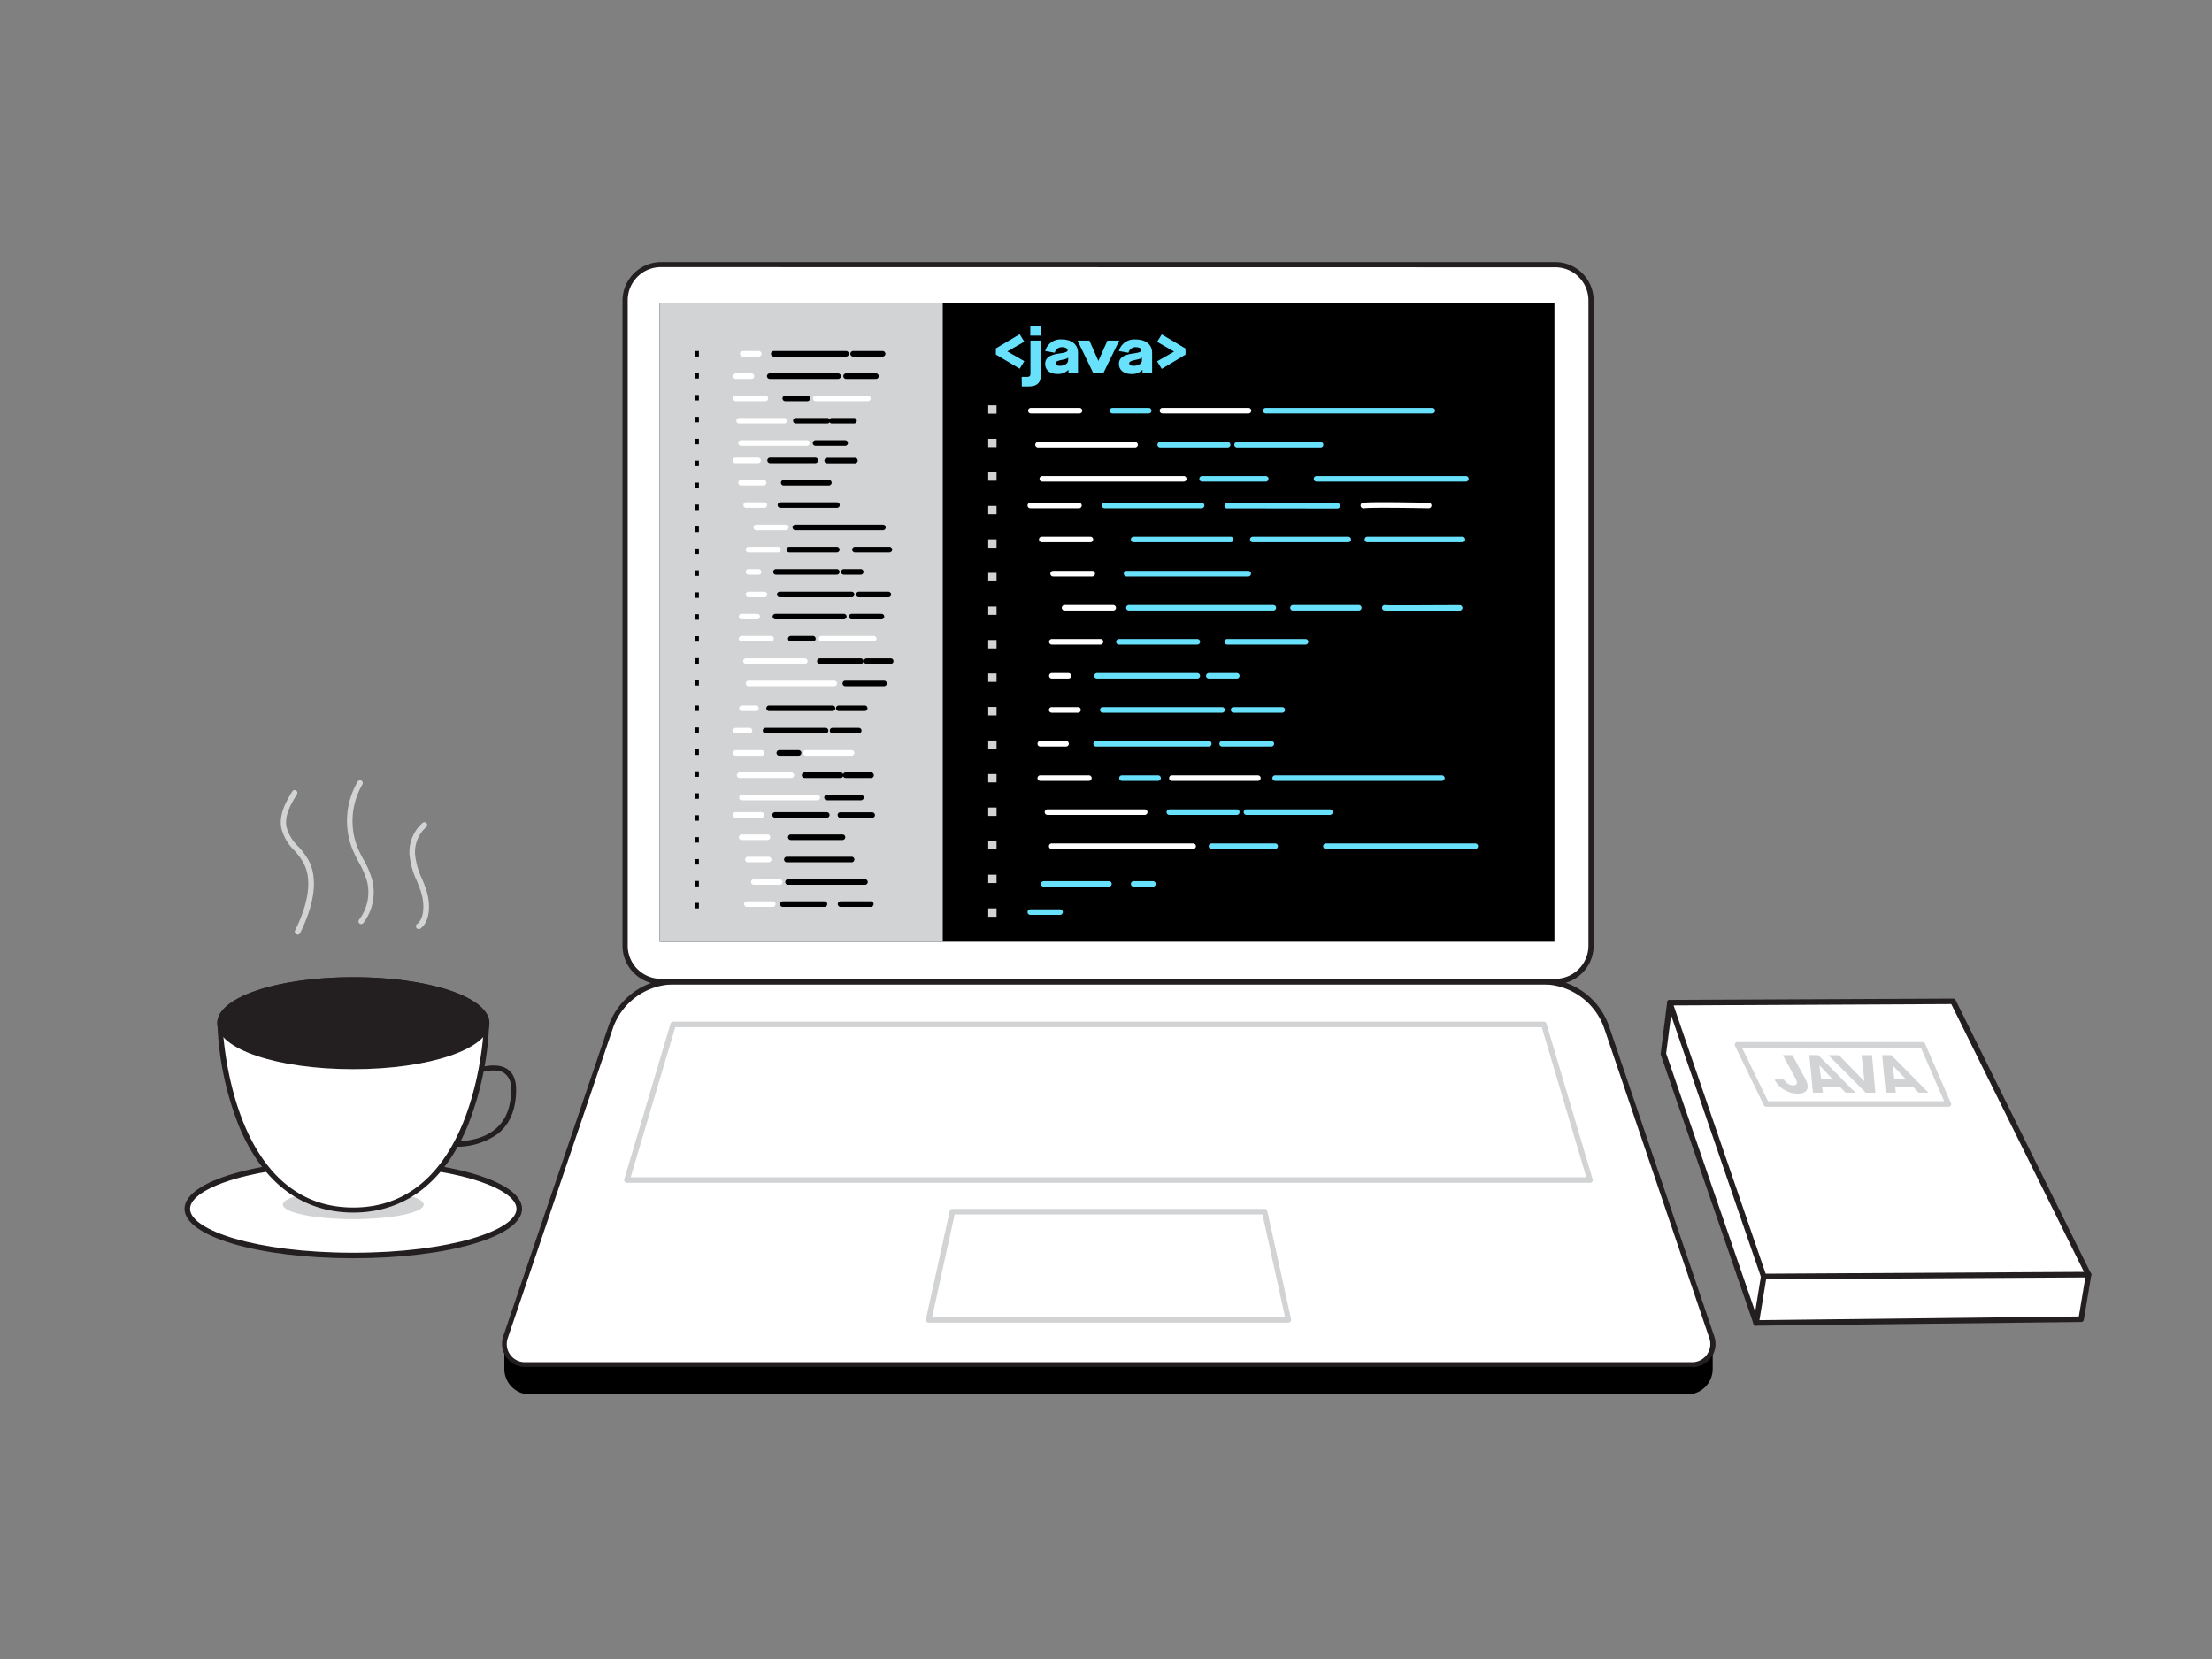 <svg xmlns="http://www.w3.org/2000/svg" viewBox="0 0 400 300"><rect x="0" y="0" width="400" height="300" fill="#808080" stroke="none"/><g id="_183_code_java_flatline" data-name="#183_code_java_flatline"><polygon points="301.94 181.31 300.78 190.54 317.56 239.23 376.31 238.56 377.66 230.5 301.94 181.31" fill="#fff"/><path d="M317.56,239.73a.5.5,0,0,1-.47-.33l-16.78-48.7a.42.42,0,0,1,0-.22l1.16-9.23a.49.49,0,0,1,.77-.36l75.71,49.19a.49.49,0,0,1,.22.5l-1.34,8.06a.5.5,0,0,1-.49.42l-58.75.67Zm-16.27-49.24,16.63,48.24,58-.67,1.22-7.32-74.77-48.58Z" fill="#231f20"/><path d="M318.93,230.84l-17-49.53,51.25-.24,24.46,49.43Z" fill="#fff"/><path d="M318.93,231.34a.51.51,0,0,1-.47-.34l-17-49.53a.5.5,0,0,1,.47-.66l51.26-.24h0a.5.5,0,0,1,.45.27l24.46,49.44a.51.51,0,0,1,0,.48.49.49,0,0,1-.42.24l-58.72.34Zm-16.29-49.53,16.65,48.52,57.56-.33-24-48.43Z" fill="#231f20"/><path d="M352.33,200.14H319.4a.5.5,0,0,1-.45-.28l-5.19-10.71a.48.48,0,0,1,0-.48.51.51,0,0,1,.43-.23h33.47a.49.49,0,0,1,.46.3l4.65,10.7a.49.49,0,0,1,0,.47A.5.5,0,0,1,352.33,200.14Zm-32.62-1h31.86l-4.22-9.7H315Z" fill="#d1d3d4"/><line x1="318.93" y1="230.84" x2="317.56" y2="239.23" fill="#fff"/><path d="M317.56,239.73h-.08a.51.51,0,0,1-.41-.58l1.37-8.39a.5.5,0,1,1,1,.16l-1.37,8.39A.5.5,0,0,1,317.56,239.73Z" fill="#231f20"/><path d="M320.9,195.27l1.55-.23c.58.86,1.09,1.22,1.85,1.22s.8-.49.33-1.35l-2.23-4.11h1.73l2.34,4.31c.9,1.67.27,2.67-1.35,2.67A4.91,4.91,0,0,1,320.9,195.27Z" fill="#d1d3d4"/><path d="M332.77,196.59h-3.26l.13,1h-1.8l-.65-6.8h1.6l6.73,6.8h-1.78Zm-1.4-1.47L329,192.64h0l.32,2.48Z" fill="#d1d3d4"/><path d="M330.63,190.8h1.9l4.62,4.74h0l-.52-4.74h1.89l.6,6.8h-1.73Z" fill="#d1d3d4"/><path d="M346,196.59H342.7l.13,1H341l-.65-6.8H342l6.73,6.8h-1.79Zm-1.4-1.47-2.36-2.48h0l.32,2.48Z" fill="#d1d3d4"/><path d="M65.33,167.1A.51.51,0,0,1,65,167a.49.49,0,0,1-.06-.7,8.15,8.15,0,0,0,1.44-6.88,15.49,15.49,0,0,0-1.52-3.53,26.47,26.47,0,0,1-1.16-2.39,14,14,0,0,1,1-12.2.5.5,0,0,1,.84.54,13.16,13.16,0,0,0-.94,11.29,23.1,23.1,0,0,0,1.12,2.29,16.25,16.25,0,0,1,1.6,3.76,9.19,9.19,0,0,1-1.64,7.76A.5.5,0,0,1,65.33,167.1Z" fill="#d1d3d4"/><path d="M53.8,169a.44.44,0,0,1-.22-.05.5.5,0,0,1-.23-.67c1.78-3.59,3.49-8.63,1.51-12.28a12.3,12.3,0,0,0-1.65-2.22,8.41,8.41,0,0,1-2.36-4.16c-.39-2.4.85-4.62,2-6.51a.5.5,0,1,1,.85.53c-1.1,1.74-2.24,3.76-1.91,5.82A7.65,7.65,0,0,0,54,153.13a13.84,13.84,0,0,1,1.77,2.39c2.18,4,.39,9.4-1.49,13.2A.49.49,0,0,1,53.8,169Z" fill="#d1d3d4"/><path d="M75.72,168a.5.5,0,0,1-.31-.9c1.37-1,1.38-3.78.71-5.84-.22-.67-.5-1.33-.76-2a14.33,14.33,0,0,1-1.31-4.71,7,7,0,0,1,2.39-5.76.5.5,0,0,1,.7.08.5.5,0,0,1-.08.7,6.09,6.09,0,0,0-2,4.93,13.15,13.15,0,0,0,1.24,4.38c.27.66.55,1.35.78,2.05.78,2.37.78,5.56-1,6.95A.49.49,0,0,1,75.72,168Z" fill="#d1d3d4"/><path d="M91.2,242.62H309.71a0,0,0,0,1,0,0v4.92a4.62,4.62,0,0,1-4.62,4.62H95.82a4.62,4.62,0,0,1-4.62-4.62v-4.92A0,0,0,0,1,91.2,242.62Z"/><path d="M306,246.72h-211a3.73,3.73,0,0,1-3.53-4.93l19-56A12.27,12.27,0,0,1,122,177.49h157a12.27,12.27,0,0,1,11.62,8.33l19,56A3.73,3.73,0,0,1,306,246.72Z" fill="#fff"/><path d="M306,247.18h-211a4.19,4.19,0,0,1-4-5.54l19-56A12.72,12.72,0,0,1,122,177h157A12.73,12.73,0,0,1,291,185.68l19,56a4.19,4.19,0,0,1-4,5.54ZM122,178a11.81,11.81,0,0,0-11.19,8l-19,56a3.28,3.28,0,0,0,3.11,4.33H306a3.29,3.29,0,0,0,3.11-4.33l-19-56a11.82,11.82,0,0,0-11.19-8Z" fill="#231f20"/><path d="M287.53,213.89H113.37a.51.51,0,0,1-.4-.2.53.53,0,0,1-.08-.44l8.36-28.14a.51.51,0,0,1,.48-.36H279.17a.5.5,0,0,1,.48.36L288,213.25a.47.47,0,0,1-.08.44A.48.48,0,0,1,287.53,213.89Zm-173.49-1H286.86l-8.06-27.14H122.11Z" fill="#d1d3d4"/><path d="M233,239.18H167.92a.51.51,0,0,1-.39-.19.53.53,0,0,1-.1-.42L171.74,219a.5.5,0,0,1,.49-.4h56.45a.5.5,0,0,1,.49.4l4.3,19.56a.51.51,0,0,1-.49.61Zm-64.44-1h63.82l-4.08-18.57H172.63Z" fill="#d1d3d4"/><rect x="113.03" y="47.85" width="174.7" height="129.64" rx="6.48" fill="#fff"/><path d="M281.24,178H119.51a7,7,0,0,1-6.94-6.94V54.33a7,7,0,0,1,6.94-6.94H281.24a6.94,6.94,0,0,1,6.94,6.94V171A7,7,0,0,1,281.24,178ZM119.51,48.3a6,6,0,0,0-6,6V171a6,6,0,0,0,6,6H281.24a6,6,0,0,0,6-6V54.33a6,6,0,0,0-6-6Z" fill="#231f20"/><rect x="119.29" y="54.86" width="161.8" height="115.44"/><rect x="119.29" y="54.86" width="51.19" height="115.44" fill="#d1d3d4"/><path d="M195.11,91.91h-8.8a.51.51,0,0,1-.5-.5.5.5,0,0,1,.5-.5h8.8a.5.5,0,0,1,.5.5A.5.5,0,0,1,195.11,91.91Z" fill="#fff"/><path d="M217.29,91.91H199.74a.51.51,0,0,1-.5-.5.5.5,0,0,1,.5-.5h17.55a.5.5,0,0,1,.5.5A.5.5,0,0,1,217.29,91.91Z" fill="#68e1fd"/><path d="M222.58,98.07H205a.5.5,0,0,1,0-1h17.55a.5.5,0,0,1,0,1Z" fill="#68e1fd"/><path d="M197.18,98.07h-8.8a.5.5,0,0,1,0-1h8.8a.5.5,0,0,1,0,1Z" fill="#fff"/><path d="M197.51,104.23h-7.07a.5.5,0,0,1,0-1h7.07a.5.5,0,0,1,0,1Z" fill="#fff"/><path d="M225.72,104.23h-22a.5.5,0,0,1,0-1h22a.5.5,0,0,1,0,1Z" fill="#68e1fd"/><path d="M201.31,110.39h-8.8a.5.5,0,0,1-.5-.5.5.5,0,0,1,.5-.5h8.8a.51.51,0,0,1,.5.5A.5.5,0,0,1,201.31,110.39Z" fill="#fff"/><path d="M230.26,110.39H204.14a.5.5,0,0,1-.5-.5.5.5,0,0,1,.5-.5h26.12a.5.5,0,0,1,.5.5A.5.5,0,0,1,230.26,110.39Z" fill="#68e1fd"/><path d="M199,116.55h-8.79a.5.5,0,0,1-.5-.5.5.5,0,0,1,.5-.5H199a.5.5,0,0,1,.5.5A.5.5,0,0,1,199,116.55Z" fill="#fff"/><path d="M216.51,116.55H202.34a.5.5,0,0,1-.5-.5.51.51,0,0,1,.5-.5h14.17a.51.51,0,0,1,.5.5A.5.5,0,0,1,216.51,116.55Z" fill="#68e1fd"/><path d="M236.08,116.55H221.92a.5.5,0,0,1-.5-.5.5.5,0,0,1,.5-.5h14.16a.5.5,0,0,1,.5.5A.5.5,0,0,1,236.08,116.55Z" fill="#68e1fd"/><path d="M193.21,122.71h-3a.5.5,0,0,1-.5-.5.5.5,0,0,1,.5-.5h3a.51.51,0,0,1,.5.5A.5.5,0,0,1,193.21,122.71Z" fill="#fff"/><path d="M216.51,122.71H198.37a.5.5,0,0,1-.5-.5.51.51,0,0,1,.5-.5h18.14a.51.51,0,0,1,.5.5A.5.5,0,0,1,216.51,122.71Z" fill="#68e1fd"/><path d="M223.65,122.71h-5.06a.5.5,0,0,1-.5-.5.51.51,0,0,1,.5-.5h5.06a.5.5,0,0,1,.5.5A.5.5,0,0,1,223.65,122.71Z" fill="#68e1fd"/><path d="M194.94,128.88h-4.76a.5.5,0,0,1-.5-.5.5.5,0,0,1,.5-.5h4.76a.5.5,0,0,1,.5.5A.51.51,0,0,1,194.94,128.88Z" fill="#fff"/><path d="M221,128.88H199.42a.5.5,0,0,1-.5-.5.5.5,0,0,1,.5-.5H221a.5.5,0,0,1,.5.5A.51.51,0,0,1,221,128.88Z" fill="#68e1fd"/><path d="M231.87,128.88h-8.8a.51.51,0,0,1-.5-.5.5.5,0,0,1,.5-.5h8.8a.5.5,0,0,1,.5.5A.5.5,0,0,1,231.87,128.88Z" fill="#68e1fd"/><path d="M192.78,135h-4.67a.5.5,0,0,1-.5-.5.5.5,0,0,1,.5-.5h4.67a.5.5,0,0,1,.5.5A.51.51,0,0,1,192.78,135Z" fill="#fff"/><path d="M218.59,135H198.21a.51.51,0,0,1-.5-.5.5.5,0,0,1,.5-.5h20.38a.5.5,0,0,1,.5.5A.5.5,0,0,1,218.59,135Z" fill="#68e1fd"/><path d="M196.91,141.2h-8.8a.5.5,0,0,1-.5-.5.5.5,0,0,1,.5-.5h8.8a.5.5,0,0,1,.5.5A.51.51,0,0,1,196.91,141.2Z" fill="#fff"/><path d="M207,147.36H189.41a.51.51,0,0,1-.5-.5.5.5,0,0,1,.5-.5H207a.5.5,0,0,1,.5.5A.5.5,0,0,1,207,147.36Z" fill="#fff"/><path d="M223.65,147.36h-12.2a.5.5,0,0,1-.5-.5.5.5,0,0,1,.5-.5h12.2a.5.5,0,0,1,.5.5A.5.5,0,0,1,223.65,147.36Z" fill="#68e1fd"/><path d="M240.5,147.36H225.4a.5.5,0,0,1-.5-.5.5.5,0,0,1,.5-.5h15.1a.5.5,0,0,1,.5.5A.5.5,0,0,1,240.5,147.36Z" fill="#68e1fd"/><path d="M215.76,153.52H190.18a.5.5,0,0,1,0-1h25.58a.5.5,0,0,1,0,1Z" fill="#fff"/><path d="M230.59,153.52H219.08a.5.5,0,0,1,0-1h11.51a.5.5,0,0,1,0,1Z" fill="#68e1fd"/><path d="M266.77,153.52h-27a.5.5,0,0,1,0-1h27a.5.5,0,0,1,0,1Z" fill="#68e1fd"/><path d="M245.71,110.39h-11.9a.5.5,0,0,1-.5-.5.51.51,0,0,1,.5-.5h11.9a.51.51,0,0,1,.5.5A.5.5,0,0,1,245.71,110.39Z" fill="#68e1fd"/><path d="M254.52,110.46c-4.12,0-4.25-.08-4.35-.13a.5.5,0,0,1-.19-.68.48.48,0,0,1,.56-.24c.7.08,8.37,0,13.41,0h0a.5.5,0,0,1,0,1C259.54,110.44,256.55,110.46,254.52,110.46Z" fill="#68e1fd"/><path d="M243.81,98.07H226.54a.5.5,0,0,1,0-1h17.27a.5.5,0,0,1,0,1Z" fill="#68e1fd"/><path d="M264.45,98.07H247.27a.5.5,0,0,1,0-1h17.18a.5.5,0,0,1,0,1Z" fill="#68e1fd"/><path d="M227.92,91.94c-6,0-6.08,0-6.14,0a.5.5,0,0,1-.34-.62.5.5,0,0,1,.55-.36c.66,0,12.19,0,19.83,0h0a.5.5,0,0,1,0,1Z" fill="#68e1fd"/><path d="M246.53,91.91a.49.49,0,0,1-.38-.18.51.51,0,0,1,.06-.71c.18-.14.39-.32,12.14-.11a.5.5,0,0,1,0,1c-4.13-.08-10.89-.15-11.62,0A.57.57,0,0,1,246.53,91.91Z" fill="#fff"/><path d="M229.85,135H221a.5.5,0,0,1-.5-.5.5.5,0,0,1,.5-.5h8.9a.5.5,0,0,1,.5.5A.51.51,0,0,1,229.85,135Z" fill="#68e1fd"/><path d="M209.42,141.2h-6.54a.5.5,0,0,1-.5-.5.5.5,0,0,1,.5-.5h6.54a.5.5,0,0,1,.5.5A.5.5,0,0,1,209.42,141.2Z" fill="#68e1fd"/><path d="M227.47,141.2H211.91a.51.51,0,0,1-.5-.5.5.5,0,0,1,.5-.5h15.56a.5.5,0,0,1,.5.5A.5.5,0,0,1,227.47,141.2Z" fill="#fff"/><path d="M260.74,141.2H230.59a.5.5,0,0,1-.5-.5.5.5,0,0,1,.5-.5h30.15a.5.5,0,0,1,.5.5A.51.51,0,0,1,260.74,141.2Z" fill="#68e1fd"/><path d="M195.21,74.77h-8.8a.5.5,0,0,1-.5-.5.5.5,0,0,1,.5-.5h8.8a.5.5,0,0,1,.5.5A.51.51,0,0,1,195.21,74.77Z" fill="#fff"/><path d="M205.26,80.93H187.71a.5.5,0,0,1-.5-.5.5.5,0,0,1,.5-.5h17.55a.5.5,0,0,1,.5.5A.5.5,0,0,1,205.26,80.93Z" fill="#fff"/><path d="M222,80.93h-12.2a.5.5,0,0,1-.5-.5.5.5,0,0,1,.5-.5H222a.5.5,0,0,1,.5.5A.5.5,0,0,1,222,80.93Z" fill="#68e1fd"/><path d="M238.8,80.93H223.7a.5.5,0,0,1-.5-.5.5.5,0,0,1,.5-.5h15.1a.5.5,0,0,1,.5.5A.5.5,0,0,1,238.8,80.93Z" fill="#68e1fd"/><path d="M214.06,87.09H188.48a.5.5,0,0,1,0-1h25.58a.5.5,0,0,1,0,1Z" fill="#fff"/><path d="M228.89,87.09H217.38a.5.5,0,0,1,0-1h11.51a.5.5,0,0,1,0,1Z" fill="#68e1fd"/><path d="M265.07,87.09h-27a.5.5,0,0,1,0-1h27a.5.5,0,0,1,0,1Z" fill="#68e1fd"/><path d="M207.72,74.77h-6.54a.5.5,0,0,1-.5-.5.5.5,0,0,1,.5-.5h6.54a.5.5,0,0,1,.5.5A.5.5,0,0,1,207.72,74.77Z" fill="#68e1fd"/><path d="M225.77,74.77H210.21a.51.51,0,0,1-.5-.5.5.5,0,0,1,.5-.5h15.56a.5.5,0,0,1,.5.5A.5.5,0,0,1,225.77,74.77Z" fill="#fff"/><path d="M259,74.77H228.89a.5.5,0,0,1-.5-.5.5.5,0,0,1,.5-.5H259a.5.5,0,0,1,.5.5A.51.51,0,0,1,259,74.77Z" fill="#68e1fd"/><path d="M200.53,160.35H188.74a.5.5,0,0,1-.5-.5.51.51,0,0,1,.5-.5h11.79a.5.5,0,0,1,.5.5A.5.5,0,0,1,200.53,160.35Z" fill="#68e1fd"/><path d="M208.52,160.35H205a.5.5,0,0,1-.5-.5.5.5,0,0,1,.5-.5h3.49a.51.51,0,0,1,.5.5A.5.5,0,0,1,208.52,160.35Z" fill="#68e1fd"/><path d="M191.69,165.44h-5.38a.5.5,0,0,1,0-1h5.38a.5.5,0,0,1,0,1Z" fill="#68e1fd"/><rect x="178.7" y="73.3" width="1.51" height="1.51" fill="#d1d3d4"/><rect x="178.7" y="79.36" width="1.51" height="1.51" fill="#d1d3d4"/><rect x="178.7" y="85.42" width="1.51" height="1.51" fill="#d1d3d4"/><rect x="178.7" y="91.48" width="1.51" height="1.51" fill="#d1d3d4"/><rect x="178.7" y="97.54" width="1.51" height="1.51" fill="#d1d3d4"/><rect x="178.7" y="103.6" width="1.51" height="1.51" fill="#d1d3d4"/><rect x="178.7" y="109.67" width="1.51" height="1.51" fill="#d1d3d4"/><rect x="178.7" y="115.73" width="1.51" height="1.51" fill="#d1d3d4"/><rect x="178.7" y="121.79" width="1.51" height="1.51" fill="#d1d3d4"/><rect x="178.7" y="127.85" width="1.51" height="1.51" fill="#d1d3d4"/><rect x="178.7" y="133.91" width="1.51" height="1.51" fill="#d1d3d4"/><rect x="178.7" y="139.97" width="1.51" height="1.51" fill="#d1d3d4"/><rect x="178.7" y="146.03" width="1.51" height="1.51" fill="#d1d3d4"/><rect x="178.7" y="152.09" width="1.51" height="1.51" fill="#d1d3d4"/><rect x="178.7" y="158.18" width="1.51" height="1.51" fill="#d1d3d4"/><rect x="178.7" y="164.27" width="1.51" height="1.51" fill="#d1d3d4"/><path d="M137.1,83.76H133a.5.5,0,0,1-.5-.5.5.5,0,0,1,.5-.5h4.09a.5.5,0,0,1,.5.5A.5.5,0,0,1,137.1,83.76Z" fill="#fff"/><path d="M147.43,83.76h-8.17a.5.5,0,0,1-.5-.5.5.5,0,0,1,.5-.5h8.17a.5.5,0,0,1,.5.5A.5.5,0,0,1,147.43,83.76Z"/><path d="M149.89,87.8h-8.17a.5.5,0,0,1-.5-.5.5.5,0,0,1,.5-.5h8.17a.5.5,0,0,1,.5.5A.51.51,0,0,1,149.89,87.8Z"/><path d="M138.06,87.8H134a.5.5,0,0,1-.5-.5.5.5,0,0,1,.5-.5h4.09a.5.5,0,0,1,.5.5A.5.5,0,0,1,138.06,87.8Z" fill="#fff"/><path d="M138.22,91.83h-3.29a.5.5,0,0,1-.5-.5.5.5,0,0,1,.5-.5h3.29a.5.5,0,0,1,.5.5A.5.5,0,0,1,138.22,91.83Z" fill="#fff"/><path d="M151.35,91.83H141.12a.51.51,0,0,1-.5-.5.5.5,0,0,1,.5-.5h10.23a.5.5,0,0,1,.5.5A.5.5,0,0,1,151.35,91.83Z"/><path d="M142.1,95.86h-5.34a.5.5,0,0,1,0-1h5.34a.5.5,0,0,1,0,1Z" fill="#fff"/><path d="M159.66,95.86H143.82a.5.5,0,0,1,0-1h15.84a.5.5,0,0,1,0,1Z"/><path d="M140.69,99.89h-5.34a.5.5,0,0,1,0-1h5.34a.5.5,0,0,1,0,1Z" fill="#fff"/><path d="M151.32,99.89h-8.59a.5.5,0,0,1,0-1h8.59a.5.5,0,0,1,0,1Z"/><path d="M160.83,99.89H154.6a.5.5,0,0,1,0-1h6.23a.5.5,0,0,1,0,1Z"/><path d="M137.19,103.92h-1.84a.5.5,0,0,1-.5-.5.5.5,0,0,1,.5-.5h1.84a.51.51,0,0,1,.5.5A.5.5,0,0,1,137.19,103.92Z" fill="#fff"/><path d="M151.32,103.92h-11a.5.5,0,0,1-.5-.5.5.5,0,0,1,.5-.5h11a.5.5,0,0,1,.5.5A.5.5,0,0,1,151.32,103.92Z"/><path d="M155.65,103.92h-3.06a.5.5,0,0,1-.5-.5.5.5,0,0,1,.5-.5h3.06a.5.5,0,0,1,.5.5A.5.5,0,0,1,155.65,103.92Z"/><path d="M138.24,108h-2.89a.5.5,0,0,1-.5-.5.5.5,0,0,1,.5-.5h2.89a.51.51,0,0,1,.5.5A.5.5,0,0,1,138.24,108Z" fill="#fff"/><path d="M154,108H141a.5.5,0,0,1-.5-.5.5.5,0,0,1,.5-.5h13a.5.5,0,0,1,.5.5A.5.5,0,0,1,154,108Z"/><path d="M160.64,108H155.3a.5.5,0,0,1-.5-.5.51.51,0,0,1,.5-.5h5.34a.5.5,0,0,1,.5.5A.5.5,0,0,1,160.64,108Z"/><path d="M136.93,112H134.1a.5.5,0,0,1-.5-.5.5.5,0,0,1,.5-.5h2.83a.5.5,0,0,1,.5.5A.51.51,0,0,1,136.93,112Z" fill="#fff"/><path d="M152.59,112H140.22a.51.51,0,0,1-.5-.5.5.5,0,0,1,.5-.5h12.37a.5.5,0,0,1,.5.5A.51.51,0,0,1,152.59,112Z"/><path d="M139.43,116H134.1a.5.5,0,0,1-.5-.5.5.5,0,0,1,.5-.5h5.33a.5.5,0,0,1,.5.5A.5.5,0,0,1,139.43,116Z" fill="#fff"/><path d="M145.53,120.05H134.89a.5.5,0,0,1,0-1h10.64a.5.5,0,0,1,0,1Z" fill="#fff"/><path d="M155.65,120.05h-7.4a.5.5,0,0,1,0-1h7.4a.5.5,0,0,1,0,1Z"/><path d="M161.07,120.05h-4.36a.5.5,0,0,1,0-1h4.36a.5.5,0,0,1,0,1Z"/><path d="M150.87,124.08H135.35a.5.5,0,0,1,0-1h15.52a.5.5,0,0,1,0,1Z" fill="#fff"/><path d="M159.86,124.08h-7a.5.5,0,0,1,0-1h7a.5.5,0,0,1,0,1Z"/><path d="M151.89,83.79c-.78,0-1.55,0-2.32,0a.49.49,0,0,1-.49-.51.54.54,0,0,1,.51-.49c1.3,0,2.6,0,3.9,0h1.11a.5.5,0,0,1,0,1h-2.71Z"/><path d="M159.41,112H154a.51.51,0,0,1-.5-.5.5.5,0,0,1,.5-.5h5.4a.5.5,0,0,1,.5.5A.5.5,0,0,1,159.41,112Z"/><path d="M147,116h-4a.51.51,0,0,1-.5-.5.5.5,0,0,1,.5-.5h4a.5.5,0,0,1,.5.5A.5.5,0,0,1,147,116Z"/><path d="M158,116h-9.44a.51.51,0,0,1-.5-.5.5.5,0,0,1,.5-.5H158a.5.5,0,0,1,.5.5A.5.5,0,0,1,158,116Z" fill="#fff"/><path d="M137.21,64.48h-2.89a.5.5,0,0,1-.5-.5.5.5,0,0,1,.5-.5h2.89a.51.51,0,0,1,.5.5A.5.5,0,0,1,137.21,64.48Z" fill="#fff"/><path d="M153,64.48H139.92a.5.5,0,0,1-.5-.5.51.51,0,0,1,.5-.5H153a.5.5,0,0,1,.5.5A.5.5,0,0,1,153,64.48Z"/><path d="M159.61,64.48h-5.34a.5.5,0,0,1-.5-.5.51.51,0,0,1,.5-.5h5.34a.51.51,0,0,1,.5.5A.5.5,0,0,1,159.61,64.48Z"/><path d="M135.9,68.52h-2.83a.5.5,0,0,1-.5-.5.5.5,0,0,1,.5-.5h2.83a.5.5,0,0,1,.5.5A.51.51,0,0,1,135.9,68.52Z" fill="#fff"/><path d="M151.55,68.52H139.19a.51.51,0,0,1-.5-.5.5.5,0,0,1,.5-.5h12.36a.5.5,0,0,1,.5.5A.5.5,0,0,1,151.55,68.52Z"/><path d="M138.4,72.55h-5.33a.5.5,0,0,1-.5-.5.5.5,0,0,1,.5-.5h5.33a.5.5,0,0,1,.5.5A.5.5,0,0,1,138.4,72.55Z" fill="#fff"/><path d="M141.83,76.58h-8.17a.5.5,0,0,1,0-1h8.17a.5.5,0,0,1,0,1Z" fill="#fff"/><path d="M149.6,76.58h-5.68a.5.5,0,0,1,0-1h5.68a.5.5,0,0,1,0,1Z"/><path d="M154.43,76.58h-4a.5.5,0,0,1,0-1h4a.5.5,0,0,1,0,1Z"/><path d="M145.92,80.61H134a.5.5,0,0,1,0-1h11.91a.5.5,0,0,1,0,1Z" fill="#fff"/><path d="M152.83,80.61h-5.36a.5.5,0,0,1,0-1h5.36a.5.5,0,0,1,0,1Z"/><path d="M158.38,68.52H153a.51.51,0,0,1-.5-.5.5.5,0,0,1,.5-.5h5.4a.5.5,0,0,1,.5.5A.5.5,0,0,1,158.38,68.52Z"/><path d="M146,72.55h-4a.51.51,0,0,1-.5-.5.5.5,0,0,1,.5-.5h4a.5.5,0,0,1,.5.5A.5.5,0,0,1,146,72.55Z"/><path d="M156.94,72.55H147.5a.51.51,0,0,1-.5-.5.5.5,0,0,1,.5-.5h9.44a.5.5,0,0,1,.5.5A.5.5,0,0,1,156.94,72.55Z" fill="#fff"/><rect x="125.63" y="63.48" width="0.75" height="0.99"/><rect x="125.63" y="67.45" width="0.75" height="0.99"/><rect x="125.63" y="71.42" width="0.75" height="0.99"/><rect x="125.63" y="75.38" width="0.75" height="0.99"/><rect x="125.63" y="79.35" width="0.75" height="0.99"/><rect x="125.63" y="83.31" width="0.75" height="0.99"/><rect x="125.63" y="87.28" width="0.75" height="0.99"/><rect x="125.63" y="91.24" width="0.75" height="0.99"/><rect x="125.63" y="95.21" width="0.75" height="0.99"/><rect x="125.63" y="99.18" width="0.75" height="0.99"/><rect x="125.63" y="103.14" width="0.75" height="0.99"/><rect x="125.63" y="107.11" width="0.75" height="0.99"/><rect x="125.63" y="111.07" width="0.75" height="0.99"/><rect x="125.63" y="115.04" width="0.75" height="0.99"/><rect x="125.63" y="119.01" width="0.75" height="0.99"/><rect x="125.63" y="122.97" width="0.75" height="0.99"/><path d="M137.69,147.87H133a.5.5,0,0,1-.5-.5.5.5,0,0,1,.5-.5h4.68a.5.5,0,0,1,.5.5A.5.5,0,0,1,137.69,147.87Z" fill="#fff"/><path d="M149.51,147.87h-9.35a.5.5,0,0,1-.5-.5.5.5,0,0,1,.5-.5h9.35a.5.5,0,0,1,.5.5A.5.5,0,0,1,149.51,147.87Z"/><path d="M152.32,151.9H143a.5.5,0,0,1,0-1h9.35a.5.5,0,0,1,0,1Z"/><path d="M138.79,151.9h-4.68a.5.5,0,0,1,0-1h4.68a.5.5,0,0,1,0,1Z" fill="#fff"/><path d="M139,155.93h-3.76a.5.5,0,1,1,0-1H139a.5.5,0,0,1,0,1Z" fill="#fff"/><path d="M154,155.93H142.29a.5.5,0,0,1,0-1H154a.5.5,0,0,1,0,1Z"/><path d="M141,160h-4.68a.5.5,0,0,1-.5-.5.5.5,0,0,1,.5-.5H141a.5.5,0,0,1,.5.5A.5.5,0,0,1,141,160Z" fill="#fff"/><path d="M156.42,160H142.5a.5.5,0,0,1-.5-.5.51.51,0,0,1,.5-.5h13.92a.51.51,0,0,1,.5.5A.5.5,0,0,1,156.42,160Z"/><path d="M139.75,164h-4.69a.5.5,0,0,1-.5-.5.51.51,0,0,1,.5-.5h4.69a.5.5,0,0,1,.5.5A.5.5,0,0,1,139.75,164Z" fill="#fff"/><path d="M149.09,164h-7.55a.5.5,0,0,1-.5-.5.51.51,0,0,1,.5-.5h7.55a.5.5,0,0,1,.5.5A.5.5,0,0,1,149.09,164Z"/><path d="M157.44,164H152a.5.5,0,0,1-.5-.5.51.51,0,0,1,.5-.5h5.47a.5.5,0,0,1,.5.5A.5.5,0,0,1,157.44,164Z"/><path d="M154.6,147.89c-.88,0-1.76,0-2.64,0a.51.51,0,0,1-.49-.52.48.48,0,0,1,.51-.48c1.48,0,3,0,4.46,0h1.28a.51.51,0,0,1,.5.5.5.5,0,0,1-.5.5H154.6Z"/><path d="M136.69,128.59h-2.53a.5.5,0,0,1-.5-.5.5.5,0,0,1,.5-.5h2.53a.5.5,0,0,1,.5.5A.5.5,0,0,1,136.69,128.59Z" fill="#fff"/><path d="M150.55,128.59H139.08a.51.51,0,0,1-.5-.5.5.5,0,0,1,.5-.5h11.47a.5.5,0,0,1,.5.5A.5.5,0,0,1,150.55,128.59Z"/><path d="M156.37,128.59h-4.69a.51.51,0,0,1-.5-.5.5.5,0,0,1,.5-.5h4.69a.5.5,0,0,1,.5.5A.51.51,0,0,1,156.37,128.59Z"/><path d="M135.54,132.62h-2.48a.5.5,0,0,1,0-1h2.48a.5.5,0,0,1,0,1Z" fill="#fff"/><path d="M149.29,132.62H138.44a.5.5,0,0,1,0-1h10.85a.5.5,0,0,1,0,1Z"/><path d="M137.74,136.65h-4.68a.5.5,0,0,1,0-1h4.68a.5.5,0,0,1,0,1Z" fill="#fff"/><path d="M143.1,140.68h-9.35a.5.5,0,0,1-.5-.5.51.51,0,0,1,.5-.5h9.35a.5.5,0,0,1,.5.5A.5.5,0,0,1,143.1,140.68Z" fill="#fff"/><path d="M152,140.68h-6.5a.5.5,0,0,1-.5-.5.5.5,0,0,1,.5-.5H152a.5.5,0,0,1,.5.5A.5.5,0,0,1,152,140.68Z"/><path d="M157.52,140.68h-4.6a.5.5,0,0,1-.5-.5.5.5,0,0,1,.5-.5h4.6a.5.5,0,0,1,.5.5A.5.5,0,0,1,157.52,140.68Z"/><path d="M147.79,144.71H134.16a.5.5,0,0,1-.5-.5.5.5,0,0,1,.5-.5h13.63a.51.51,0,0,1,.5.5A.5.5,0,0,1,147.79,144.71Z" fill="#fff"/><path d="M155.69,144.71h-6.14a.5.5,0,0,1-.5-.5.51.51,0,0,1,.5-.5h6.14a.51.51,0,0,1,.5.5A.5.5,0,0,1,155.69,144.71Z"/><path d="M155.29,132.62h-4.74a.5.5,0,0,1,0-1h4.74a.5.5,0,0,1,0,1Z"/><path d="M144.41,136.65h-3.49a.5.5,0,0,1,0-1h3.49a.5.5,0,0,1,0,1Z"/><path d="M154,136.65h-8.28a.5.5,0,0,1,0-1H154a.5.5,0,0,1,0,1Z" fill="#fff"/><rect x="125.63" y="127.59" width="0.75" height="0.99"/><rect x="125.63" y="131.55" width="0.75" height="0.99"/><rect x="125.63" y="135.52" width="0.75" height="0.99"/><rect x="125.63" y="139.48" width="0.75" height="0.99"/><rect x="125.63" y="143.45" width="0.75" height="0.99"/><rect x="125.63" y="147.42" width="0.75" height="0.99"/><rect x="125.63" y="151.38" width="0.75" height="0.99"/><rect x="125.63" y="155.35" width="0.75" height="0.99"/><rect x="125.63" y="159.31" width="0.75" height="0.99"/><rect x="125.63" y="163.28" width="0.75" height="0.99"/><path d="M180.09,64.12V63l4.3-2.56.84,1.35-3.07,1.76,3.07,1.76-.84,1.36Z" fill="#68e1fd"/><path d="M184.75,68.15h1c.41,0,.59-.18.59-.56v-6h1.91v6c0,1.63-.69,2.29-2.33,2.29h-1.14Zm1.56-9.25h1.91v1.79h-1.91Z" fill="#68e1fd"/><path d="M189,65.8c0-1.07.77-1.63,2.64-1.89,1.1-.15,1.42-.31,1.42-.59s-.38-.53-.94-.53a1.3,1.3,0,0,0-1.39,1L189,63.47A2.88,2.88,0,0,1,192,61.38c1.81,0,2.94.93,2.94,2.42v3.65h-1.73v-.59h0a2.6,2.6,0,0,1-2,.76C189.84,67.62,189,66.91,189,65.8Zm4.16-.57v-.59h0c-.12.18-.39.29-1.1.43-.89.18-1.18.34-1.18.63s.26.45.81.45C192.45,66.15,193.13,65.73,193.13,65.23Z" fill="#68e1fd"/><path d="M194.85,61.59H197l1.62,3.68h0l1.64-3.68h2.14l-2.87,5.86h-1.84Z" fill="#68e1fd"/><path d="M202.34,65.8c0-1.07.77-1.63,2.64-1.89,1.09-.15,1.41-.31,1.41-.59s-.37-.53-.94-.53a1.29,1.29,0,0,0-1.38,1l-1.74-.31a2.88,2.88,0,0,1,3.07-2.09c1.81,0,2.94.93,2.94,2.42v3.65H206.6v-.59h0a2.61,2.61,0,0,1-2,.76C203.21,67.62,202.34,66.91,202.34,65.8Zm4.15-.57v-.59h0c-.12.18-.4.29-1.1.43-.89.18-1.19.34-1.19.63s.27.45.82.45C205.82,66.15,206.49,65.73,206.49,65.23Z" fill="#68e1fd"/><path d="M209.24,65.34l3.07-1.76-3.07-1.76.84-1.35,4.3,2.56v1.09l-4.3,2.58Z" fill="#68e1fd"/><path d="M82.06,207.35a19,19,0,0,1-3.72-.35.46.46,0,0,1-.36-.54.47.47,0,0,1,.55-.36c.06,0,6.86,1.42,10.89-1.81,2-1.57,3-4,3-7.25a3.3,3.3,0,0,0-1.25-3c-2.18-1.37-6.51.71-6.55.73a.46.46,0,0,1-.4-.82c.19-.09,4.83-2.32,7.44-.68,1.12.7,1.68,2,1.67,3.82,0,3.52-1.14,6.2-3.32,7.95A12.72,12.72,0,0,1,82.06,207.35Z" fill="#231f20"/><ellipse cx="63.88" cy="218.59" rx="30.01" ry="8.44" fill="#fff"/><path d="M63.88,227.53c-17.11,0-30.51-3.93-30.51-8.94s13.4-8.94,30.51-8.94,30.52,3.92,30.52,8.94S81,227.53,63.88,227.53Zm0-16.88c-17.65,0-29.51,4.1-29.51,7.94s11.86,7.94,29.51,7.94,29.52-4.11,29.52-7.94S81.54,210.65,63.88,210.65Z" fill="#231f20"/><ellipse cx="63.88" cy="217.82" rx="12.73" ry="2.64" fill="#d1d3d4"/><path d="M88,185c0,4.31-2.35,33.8-24.12,33.8S39.77,189.33,39.77,185s10.8-7.82,24.11-7.82S88,180.7,88,185Z" fill="#fff"/><path d="M63.88,219.27c-9.24,0-16.38-5.38-20.64-15.56A55.57,55.57,0,0,1,39.31,185c0-4.65,10.8-8.28,24.57-8.28s24.58,3.63,24.58,8.28a55.57,55.57,0,0,1-3.93,18.69C80.27,213.89,73.13,219.27,63.88,219.27Zm0-41.62c-12.82,0-23.65,3.37-23.65,7.37,0,.33,1,33.34,23.65,33.34s23.66-33,23.66-33.34C87.54,181,76.71,177.65,63.88,177.65Z" fill="#231f20"/><ellipse cx="63.88" cy="185.02" rx="24.11" ry="7.82" fill="#231f20"/><path d="M63.88,193.34c-13.8,0-24.61-3.66-24.61-8.32s10.81-8.32,24.61-8.32S88.5,180.35,88.5,185,77.69,193.34,63.88,193.34Zm0-15.64c-14.12,0-23.61,3.78-23.61,7.32s9.49,7.32,23.61,7.32S87.5,188.55,87.5,185,78,177.7,63.88,177.7Z" fill="#231f20"/></g></svg>